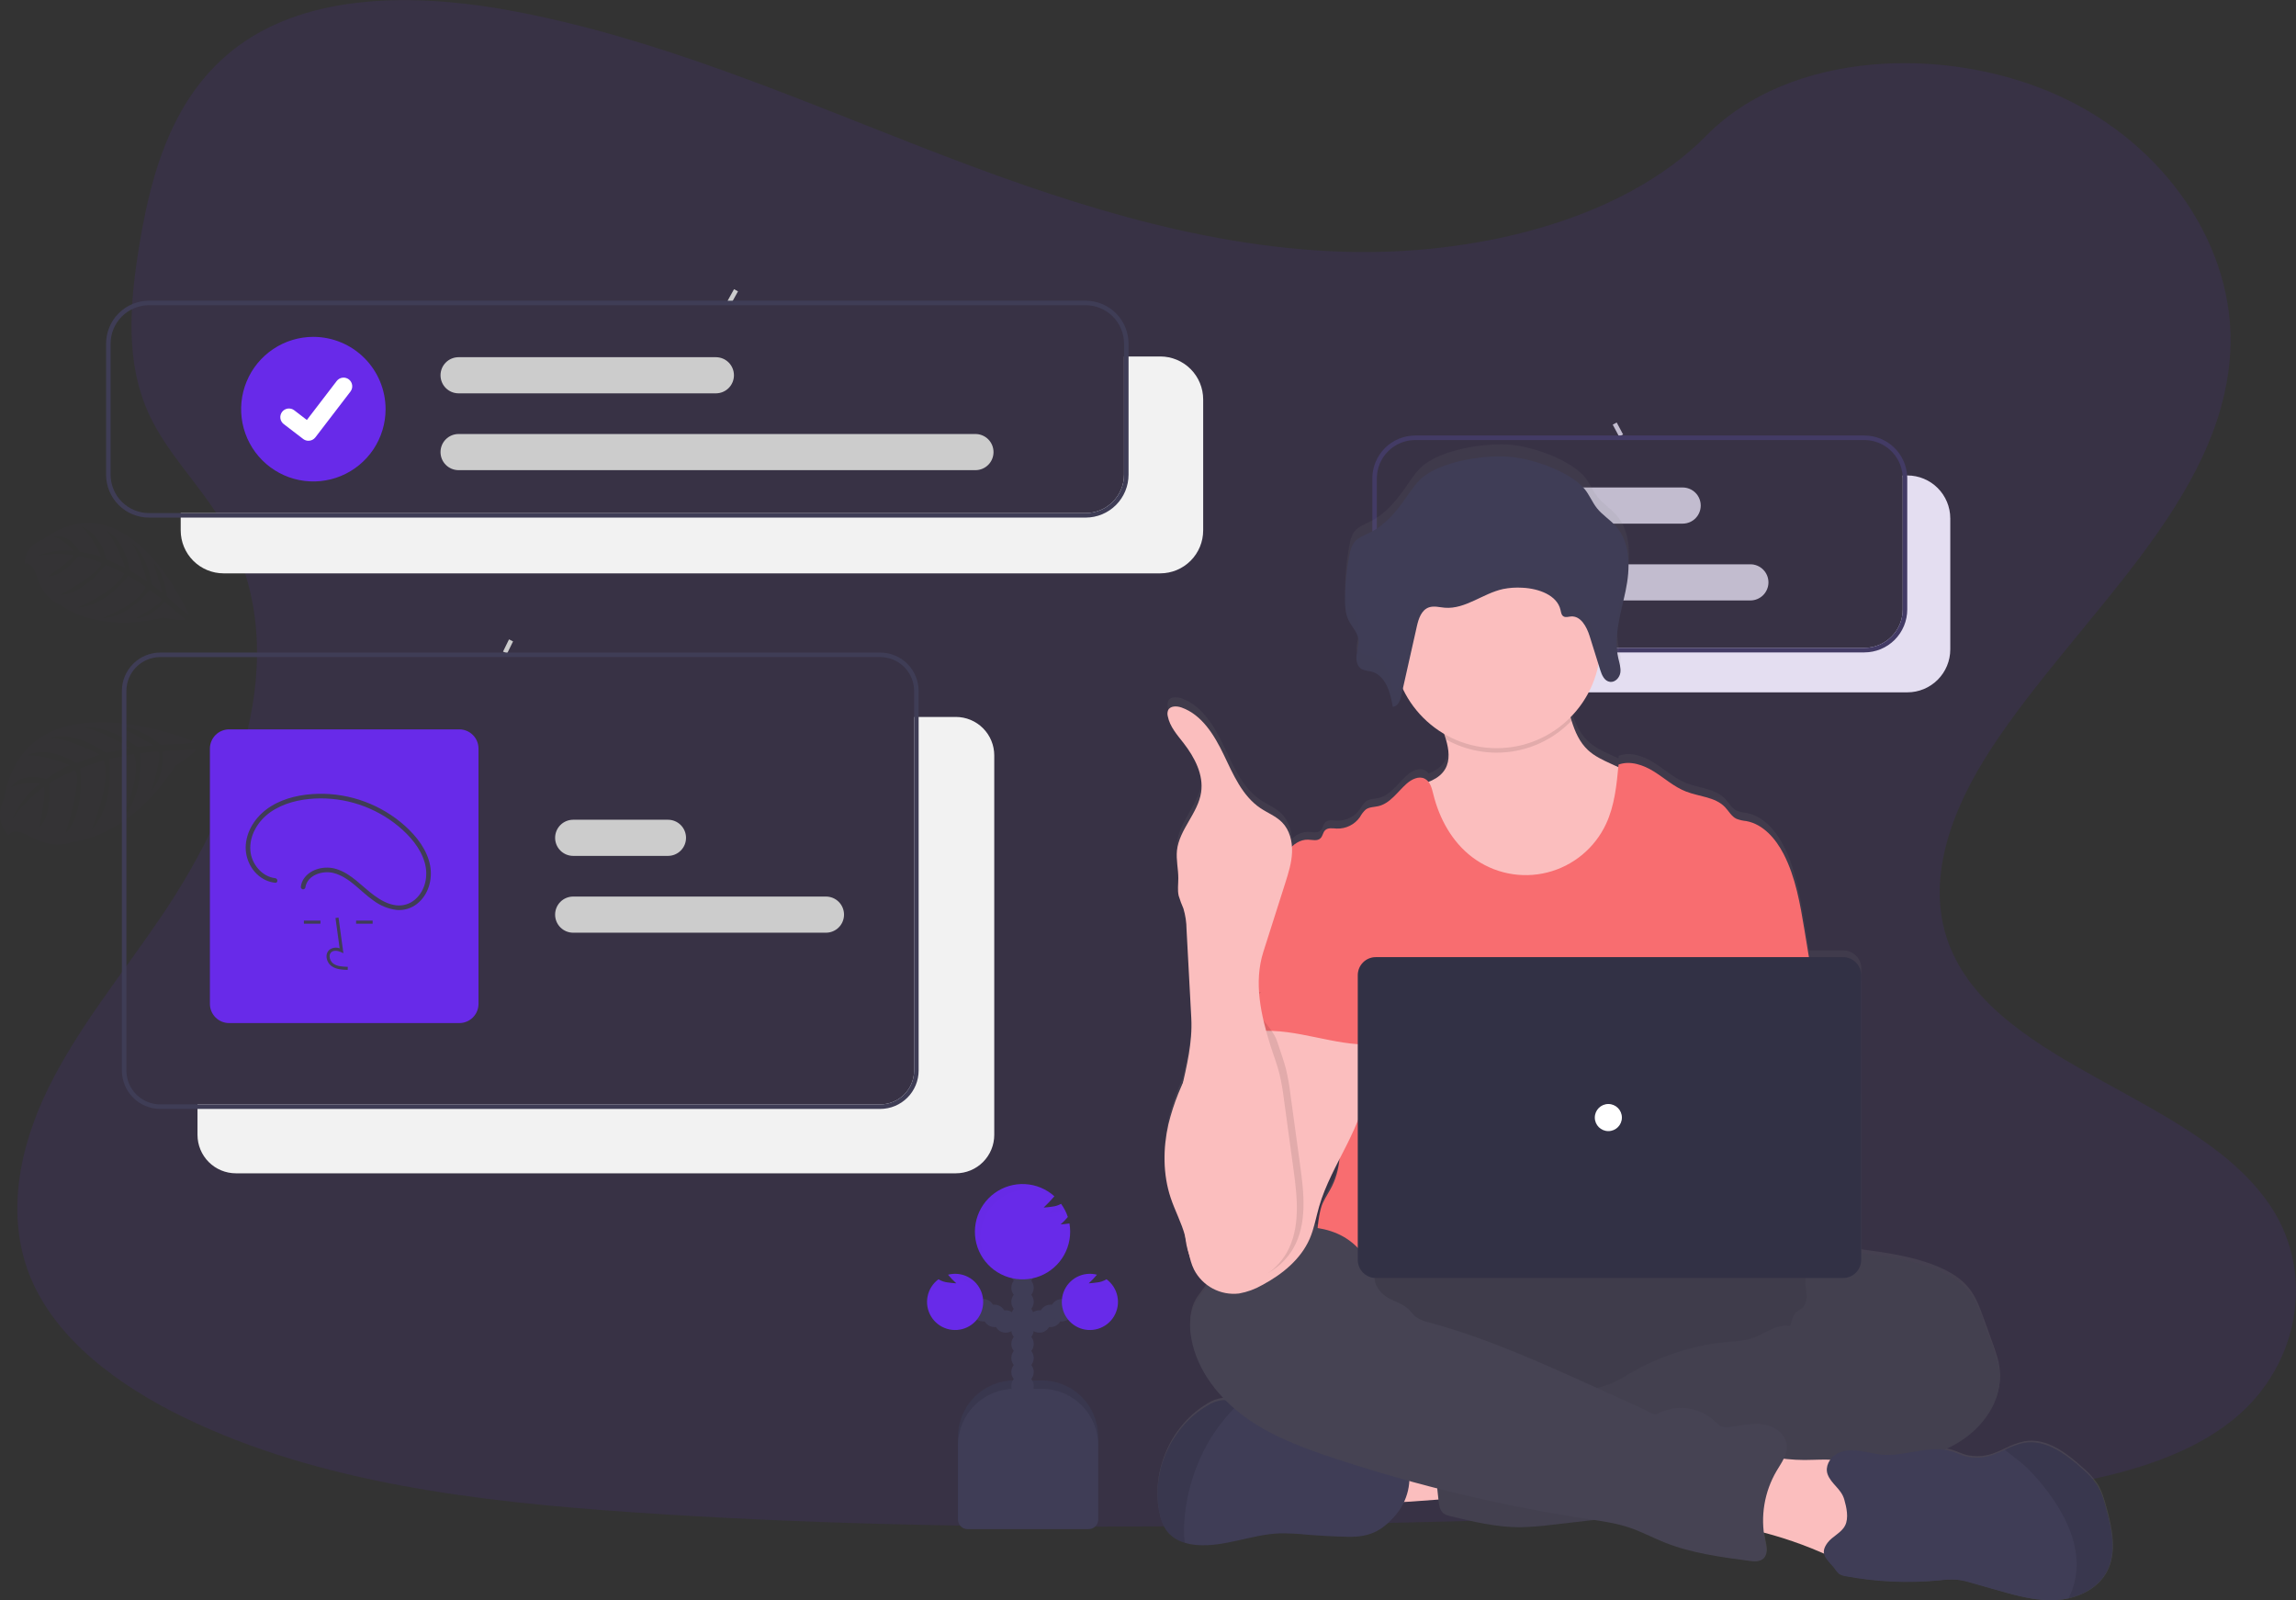 <svg width="485" height="338" viewBox="0 0 485 338" fill="none" xmlns="http://www.w3.org/2000/svg">
<rect x="0" y="0" width="485" height="338" fill="#333333" stroke="none"/>
<path d="M356.756 140.695C356.65 139.748 356.535 138.804 356.411 137.863L357.356 137.737C357.482 138.685 357.597 139.635 357.704 140.589L356.756 140.695Z" fill="#CCCCCC"/>
<path d="M342.011 92.21C341.572 91.366 341.124 90.527 340.669 89.693L341.505 89.235C341.964 90.074 342.415 90.919 342.857 91.769L342.011 92.21Z" fill="#CCCCCC"/>
<path d="M402.912 100.425H401.901C401.92 100.63 401.93 100.84 401.93 101.055V128.732C401.927 130.882 401.072 132.944 399.552 134.465C398.033 135.985 395.973 136.841 393.824 136.844H298.973V137.169C298.973 137.379 298.982 137.589 298.997 137.799C299.156 140.088 300.178 142.232 301.854 143.798C303.531 145.363 305.739 146.234 308.032 146.235H402.912C405.314 146.233 407.617 145.277 409.315 143.577C411.014 141.877 411.969 139.573 411.971 137.169V109.491C411.969 107.087 411.014 104.783 409.315 103.083C407.617 101.383 405.314 100.427 402.912 100.425Z" fill="#F2F2F2"/>
<path d="M402.86 100.425C402.7 98.135 401.679 95.992 400.002 94.426C398.325 92.86 396.118 91.989 393.824 91.988H298.944C296.542 91.99 294.239 92.946 292.541 94.646C290.843 96.346 289.887 98.651 289.885 101.055V128.732C289.887 131.136 290.843 133.441 292.541 135.141C294.239 136.841 296.542 137.797 298.944 137.799H393.824C396.226 137.797 398.529 136.841 400.228 135.141C401.926 133.441 402.881 131.136 402.883 128.732V101.055C402.883 100.845 402.874 100.635 402.86 100.425ZM401.93 128.732C401.927 130.883 401.072 132.944 399.552 134.465C398.033 135.986 395.973 136.841 393.824 136.844H298.944C296.795 136.841 294.736 135.986 293.216 134.465C291.697 132.944 290.842 130.883 290.839 128.732V101.055C290.842 98.904 291.697 96.843 293.216 95.322C294.736 93.801 296.795 92.946 298.944 92.943H393.824C395.864 92.945 397.827 93.717 399.324 95.104C400.821 96.49 401.741 98.39 401.901 100.425C401.92 100.63 401.93 100.84 401.93 101.055V128.732Z" fill="#3F3D56"/>
<path d="M369.747 126.825H323.022C322.011 126.825 321.041 126.422 320.325 125.706C319.61 124.99 319.208 124.019 319.208 123.007C319.208 121.995 319.61 121.024 320.325 120.308C321.041 119.592 322.011 119.189 323.022 119.189H369.747C370.759 119.189 371.729 119.592 372.444 120.308C373.16 121.024 373.562 121.995 373.562 123.007C373.562 124.019 373.16 124.99 372.444 125.706C371.729 126.422 370.759 126.825 369.747 126.825Z" fill="#CCCCCC"/>
<path d="M355.444 110.6H323.022C322.011 110.6 321.041 110.198 320.325 109.482C319.61 108.766 319.208 107.795 319.208 106.782C319.208 105.77 319.61 104.799 320.325 104.083C321.041 103.367 322.011 102.965 323.022 102.965H355.444C356.455 102.965 357.426 103.367 358.141 104.083C358.856 104.799 359.258 105.77 359.258 106.782C359.258 107.795 358.856 108.766 358.141 109.482C357.426 110.198 356.455 110.6 355.444 110.6Z" fill="#CCCCCC"/>
<path opacity="0.1" d="M283.325 53.159C252.467 52.086 223.078 42.117 195.01 31.208C166.941 20.3 139.15 8.213 109.031 2.458C89.659 -1.26 67.508 -1.785 51.898 8.609C36.879 18.63 32.026 35.88 29.413 51.9C27.453 63.958 26.295 76.642 31.678 87.927C35.411 95.763 42.043 102.348 46.63 109.854C62.583 135.966 51.307 168.167 34.014 193.664C25.909 205.622 16.497 217.046 10.237 229.768C3.976 242.49 1.082 257.087 6.556 270.077C11.986 282.961 24.922 292.619 38.929 299.419C67.389 313.229 100.912 317.185 133.629 319.423C206.014 324.381 278.791 322.234 351.367 320.086C378.229 319.289 405.205 318.483 431.629 314.327C446.304 312.017 461.456 308.352 472.108 299.534C485.629 288.305 488.981 269.289 479.922 255.212C464.722 231.596 422.708 225.726 412.071 200.383C406.221 186.434 412.228 170.892 420.725 157.955C438.957 130.197 469.514 105.851 471.126 74.122C472.232 52.334 457.542 30.512 434.828 20.2C411.017 9.391 378.005 10.751 360.449 28.641C342.351 47.018 310.568 54.104 283.325 53.159Z" fill="#682AE9"/>
<g opacity="0.1">
<path opacity="0.1" d="M41.17 156.691C41.17 156.691 5.535 141.688 0.849 168.74C0.849 168.74 -1.588 172.958 1.802 176.442C1.802 176.442 2.532 174.571 5.974 176.504C7.204 177.184 8.51 177.716 9.865 178.088C11.695 178.593 13.639 178.49 15.405 177.792C15.405 177.792 27.129 177.158 36.989 161.806C36.989 161.806 41.218 159.191 41.428 158.208L34.362 158.686C34.362 158.686 34.905 163.863 31.978 166.97C31.978 166.97 34.572 158.934 33.327 158.709C33.075 158.662 29.594 159.12 29.594 159.12C29.594 159.12 30.495 168.124 25.78 172.782C25.78 172.782 30.157 163.624 28.254 159.282L23.038 160.289C23.038 160.289 24.469 169.761 19.31 175.268C19.31 175.268 23.553 165.533 21.913 160.59L16.921 162.269C16.921 162.269 18.123 171.532 13.808 176.108C13.808 176.108 17.574 164.364 15.801 162.746C15.801 162.746 11.309 164.569 10.351 165.61C10.351 165.61 11.061 172.29 8.32 174.7C8.32 174.7 10.003 166.588 9.169 166.254C9.169 166.254 3.953 170.186 2.36 173.579C2.36 173.579 4.344 168.396 8.515 165.466C8.515 165.466 5.011 164.875 2.317 166.34C2.317 166.34 4.119 162.899 9.779 164.531C9.779 164.531 13.97 161.625 14.809 161.668C14.809 161.668 9.455 159.282 5.588 159.578C5.588 159.578 9.736 157.192 16.115 161.176L21.098 159.377C21.098 159.377 14.184 155.832 10.723 155.846C10.723 155.846 15.329 154.062 22.39 159.024L27.491 157.984C27.491 157.984 21.77 154.477 17.913 153.661C17.913 153.661 22.538 152.926 28.965 157.741L32.45 157.45C32.45 157.45 28.23 154.959 26.953 154.353C25.675 153.747 25.732 153.355 25.732 153.355C28.772 153.884 31.605 155.249 33.914 157.297C33.914 157.297 41.142 157.135 41.17 156.691Z" fill="#682AE9"/>
</g>
<g opacity="0.1">
<path opacity="0.1" d="M39.864 129.796C39.864 129.796 27.224 100.559 9.049 113.968C9.049 113.968 5.206 115.085 5.235 119.074C5.235 119.074 6.732 118.377 7.681 121.493C8.029 122.599 8.509 123.658 9.111 124.647C9.907 125.993 11.121 127.04 12.568 127.63C12.568 127.63 19.896 133.938 34.5 130.441C34.5 130.441 38.505 131.295 39.187 130.837L34.724 127.081C34.724 127.081 32.097 130.469 28.578 130.631C28.578 130.631 34.696 127.339 34.085 126.494C33.961 126.322 31.63 124.614 31.63 124.614C31.63 124.614 27.043 130.474 21.617 130.565C21.617 130.565 29.432 127.616 30.772 123.956L27.101 121.57C27.101 121.57 22.552 128.007 16.358 128.341C16.358 128.341 24.421 124.977 26.261 121.102L22.337 119.255C22.337 119.255 17.779 125.459 12.625 125.692C12.625 125.692 21.551 120.863 21.412 118.892C21.412 118.892 17.708 117.413 16.53 117.499C16.53 117.499 13.159 121.865 10.151 121.741C10.151 121.741 15.772 117.881 15.467 117.208C15.467 117.208 10.127 116.569 7.252 117.685C7.252 117.685 11.381 115.738 15.524 116.378C15.524 116.378 13.779 114.025 11.352 113.371C11.352 113.371 14.385 112.355 16.816 116.545C16.816 116.545 20.955 117.213 21.441 117.709C21.441 117.709 19.625 113.228 17.15 111.21C17.15 111.21 20.964 112.164 22.49 118.162L26.476 119.933C26.476 119.933 24.387 113.882 22.318 111.921C22.318 111.921 26.071 113.486 27.444 120.462L31.067 122.748C31.067 122.748 29.666 117.404 27.84 114.717C27.84 114.717 31.005 116.922 32.078 123.445L34.319 125.258C34.319 125.258 33.227 121.374 32.812 120.286C32.398 119.198 32.655 118.997 32.655 118.997C34.161 121.044 35.068 123.469 35.273 126.003C35.273 126.003 39.583 130.04 39.864 129.796Z" fill="#682AE9"/>
</g>
<path d="M444.969 318.359C444.492 316.631 444.016 314.88 443.062 313.377C442.177 312.101 441.125 310.95 439.934 309.955C436.478 306.811 432.229 303.618 427.648 304.415C426.227 304.726 424.854 305.227 423.566 305.904C422.899 306.214 422.226 306.524 421.54 306.787C419.606 307.596 417.468 307.782 415.423 307.321C414.374 307.04 413.396 306.534 412.362 306.219C411.869 306.072 411.365 305.963 410.855 305.895C411.854 305.442 412.825 304.93 413.764 304.363C418.908 301.18 423.013 295.454 422.436 289.393C422.246 287.341 421.54 285.38 420.844 283.447C420.234 281.758 419.622 280.067 419.008 278.375C418.217 276.175 417.401 273.937 415.952 272.109C414.34 270.077 412.052 268.697 409.687 267.667C404.604 265.457 399.05 264.679 393.567 263.925L393.186 263.873V204.587C393.189 204.083 393.092 203.584 392.902 203.118C392.712 202.652 392.431 202.229 392.077 201.872C391.722 201.515 391.301 201.231 390.836 201.038C390.372 200.845 389.874 200.745 389.371 200.745H382.157C381.84 198.798 381.522 196.853 381.204 194.909C380.293 189.369 379.354 183.719 376.803 178.728C375.134 175.459 372.474 172.348 368.893 171.703C368.188 171.637 367.496 171.477 366.834 171.226C365.785 170.711 365.213 169.565 364.402 168.716C362.323 166.535 358.943 166.502 356.154 165.376C353.693 164.397 351.681 162.551 349.44 161.133C347.2 159.716 344.41 158.705 341.926 159.63C341.926 159.812 341.893 159.988 341.874 160.17L340.281 159.454C338.565 158.662 336.81 157.841 335.433 156.533C333.659 154.858 332.715 152.649 331.981 150.292C331.904 150.044 331.833 149.814 331.761 149.552C334.808 146.436 336.871 142.491 337.692 138.209C337.821 138.624 337.955 139.044 338.083 139.464C338.201 139.891 338.36 140.305 338.56 140.7C338.626 140.831 338.701 140.957 338.784 141.077C338.942 141.311 339.138 141.516 339.366 141.683C339.592 141.848 339.856 141.951 340.134 141.984C340.267 142.003 340.401 142.003 340.534 141.984C340.894 141.908 341.23 141.742 341.509 141.503C341.789 141.264 342.005 140.958 342.136 140.614C342.212 140.427 342.268 140.231 342.303 140.032C342.321 139.912 342.333 139.791 342.336 139.669C342.336 139.631 342.336 139.593 342.336 139.555C342.336 139.517 342.336 139.388 342.336 139.307C342.336 139.226 342.336 139.216 342.336 139.173C342.336 139.13 342.336 139.011 342.336 138.935V138.81C342.336 138.715 342.308 138.62 342.289 138.529C342.27 138.438 342.289 138.476 342.289 138.453C342.265 138.328 342.236 138.209 342.212 138.085C342.21 138.058 342.21 138.031 342.212 138.004L342.141 137.703L342.098 137.522V137.474C342.05 137.288 342.007 137.097 341.965 136.906C341.618 135.249 341.529 133.547 341.702 131.863C341.99 129.391 342.445 126.942 343.066 124.533L343.166 124.099L343.28 123.593C343.357 123.249 343.428 122.906 343.5 122.562C343.562 122.271 343.619 121.975 343.671 121.679C343.724 121.383 343.762 121.159 343.8 120.897C343.8 120.863 343.8 120.835 343.8 120.801C344.091 119.023 344.17 117.216 344.034 115.418C343.81 112.923 343.037 110.561 341.34 108.676C340.143 107.344 338.57 106.361 337.459 104.963C336.415 103.651 335.828 102.038 334.751 100.754C331.771 97.195 324.128 94.451 319.436 93.974C314.063 93.43 305.381 94.804 301.052 97.982C299.45 99.156 298.353 100.845 297.237 102.453C295.187 105.44 292.856 108.418 289.571 110.088C288.326 110.718 286.905 111.195 286.081 112.293C285.582 113.037 285.256 113.883 285.127 114.769C284.493 117.879 284.164 121.044 284.145 124.218C284.074 125.606 284.251 126.996 284.669 128.322C284.736 128.503 284.817 128.689 284.903 128.866C284.979 129.023 285.065 129.181 285.156 129.343L285.213 129.443C285.788 130.27 286.3 131.139 286.743 132.044C286.848 132.299 286.925 132.564 286.972 132.836C287.054 133.537 287.009 134.246 286.839 134.931C286.839 135.036 286.8 135.136 286.777 135.236L286.734 135.456C286.734 135.523 286.734 135.594 286.696 135.661C286.657 135.868 286.624 136.073 286.595 136.277C286.595 136.42 286.567 136.568 286.562 136.716C286.528 137.307 286.641 137.897 286.891 138.433C286.954 138.561 287.029 138.683 287.115 138.796C287.286 139.025 287.506 139.212 287.759 139.345C288.327 139.559 288.92 139.7 289.523 139.765C291.306 140.166 292.422 141.53 293.146 143.205C293.307 143.581 293.449 143.965 293.571 144.355C293.868 145.335 294.091 146.335 294.238 147.347C295.049 147.304 295.521 146.589 295.807 145.806C295.896 145.548 295.971 145.285 296.031 145.019C296.141 144.518 296.25 144.017 296.365 143.516C298.247 147.512 301.278 150.855 305.071 153.117C305.204 153.508 305.333 153.904 305.452 154.305C306.077 156.467 306.377 158.733 305.295 160.623C304.523 161.964 303.221 162.794 301.772 163.367C301.563 163.086 301.294 162.856 300.985 162.694C299.726 162.064 298.219 162.832 297.171 163.772C295.263 165.5 293.709 167.976 291.196 168.544C290.291 168.754 289.289 168.711 288.531 169.265C288.032 169.735 287.615 170.285 287.296 170.892C286.751 171.675 286.019 172.308 285.166 172.733C284.313 173.158 283.366 173.362 282.414 173.326C281.542 173.283 280.507 173.082 279.911 173.722C279.468 174.199 279.434 174.958 278.957 175.411C278.314 176.041 277.27 175.731 276.373 175.693C275.726 175.694 275.085 175.828 274.491 176.086C273.896 176.343 273.361 176.719 272.917 177.191C272.86 175.266 272.124 173.423 270.838 171.99C269.55 170.663 267.762 169.981 266.237 168.94C262.422 166.344 260.515 161.782 258.527 157.602C256.539 153.422 253.917 149.013 249.578 147.491C248.581 147.137 247.194 147.109 246.746 148.078C246.593 148.482 246.568 148.923 246.674 149.342C247.094 151.566 248.677 153.35 250.045 155.14C252.348 158.156 254.279 161.845 253.721 165.614C253.068 170.076 249.096 173.54 248.62 178.021C248.41 179.997 248.91 181.982 248.906 183.967C248.906 185.208 248.71 186.463 248.977 187.67C249.261 188.587 249.597 189.488 249.983 190.366C250.413 191.808 250.634 193.304 250.641 194.809C250.978 201.133 251.313 207.459 251.647 213.787C251.9 218.506 250.87 223.164 249.831 227.807C248.542 230.559 247.542 233.438 246.846 236.396C245.673 241.564 245.64 247.071 247.323 252.101C248.224 254.835 249.606 257.398 250.346 260.18C250.346 260.242 250.374 260.299 250.388 260.356C250.46 260.948 250.541 261.54 250.651 262.126C250.786 262.805 250.963 263.474 251.18 264.131C251.396 265.262 251.748 266.363 252.229 267.409C252.897 268.738 253.879 269.885 255.09 270.749C254.403 272.095 253.292 273.178 252.553 274.495C251.266 276.776 251.213 279.577 251.681 282.164C252.582 287.155 255.275 291.617 258.832 295.244C258.673 295.234 258.514 295.234 258.355 295.244C257.192 295.372 256.075 295.773 255.094 296.413C247.566 300.817 243.26 310.251 244.834 318.888C245.144 320.578 245.683 322.286 246.808 323.57C247.745 324.592 248.949 325.331 250.284 325.703C251.117 325.954 251.976 326.114 252.844 326.18C258.713 326.657 264.396 323.932 270.28 323.703C272.231 323.673 274.181 323.763 276.121 323.975C278.953 324.211 281.791 324.36 284.636 324.424C289.256 324.534 291.859 323.303 294.81 319.843C295.536 318.984 296.14 318.031 296.608 317.008C299.116 316.865 301.886 316.646 303.893 316.479L303.922 316.76C304.032 317.715 304.198 318.812 304.961 319.418C305.392 319.71 305.879 319.909 306.392 320C311.212 321.189 316.089 322.386 321.048 322.386C323.377 322.338 325.701 322.158 328.009 321.847L336.734 320.84C339.273 321.167 341.779 321.713 344.224 322.472C346.742 323.331 349.097 324.605 351.557 325.607C357.279 327.931 363.439 328.762 369.537 329.573C370.576 329.711 371.768 329.807 372.541 329.096C373.532 328.141 373.199 326.543 372.922 325.207C372.808 324.663 372.722 324.109 372.65 323.555C376.766 324.638 380.793 326.037 384.694 327.74L385.381 328.041C385.576 329.081 386.539 329.916 387.459 331.038C387.761 331.51 388.115 331.947 388.513 332.341C388.967 332.64 389.485 332.828 390.024 332.889C396.468 334.09 403.047 334.387 409.573 333.772C410.907 333.59 412.257 333.544 413.601 333.634C414.588 333.768 415.562 333.988 416.51 334.292L422.031 335.872C426.098 337.041 430.27 338.22 434.489 337.957C435.346 337.901 436.198 337.778 437.035 337.59C440.373 336.817 443.486 334.946 445.088 331.94C447.239 327.85 446.194 322.825 444.969 318.359ZM283.024 243.721C282.854 245.79 282.315 247.812 281.432 249.691C280.841 250.889 280.078 251.991 279.525 253.193C279 254.281 278.609 256.338 278.376 258.595C278.09 258.548 277.799 258.505 277.513 258.471C277.937 256.982 278.257 255.455 278.681 253.962C279.687 250.411 281.341 247.057 283.024 243.721Z" fill="url(#paint0_linear)"/>
<path d="M290.372 317.113C289.366 314.823 288.412 312.189 289.418 309.898C290.075 308.549 291.203 307.488 292.589 306.916C293.96 306.356 295.406 305.999 296.88 305.856C301.507 305.249 306.189 305.185 310.83 305.666C311.169 308.347 310.454 311.067 309.839 313.659C309.281 316.044 308.961 316.398 306.501 316.522C304.909 316.608 290.748 317.958 290.372 317.113Z" fill="#FBBEBE"/>
<path d="M332.829 301.662C370.484 301.662 401.01 293.116 401.01 282.574C401.01 272.032 370.484 263.486 332.829 263.486C295.174 263.486 264.649 272.032 264.649 282.574C264.649 293.116 295.174 301.662 332.829 301.662Z" fill="#464353"/>
<path opacity="0.1" d="M332.829 301.662C370.484 301.662 401.01 293.116 401.01 282.574C401.01 272.032 370.484 263.486 332.829 263.486C295.174 263.486 264.649 272.032 264.649 282.574C264.649 293.116 295.174 301.662 332.829 301.662Z" fill="black"/>
<path d="M345.054 181.81C342.717 186.33 338.836 189.859 334.117 191.755C331.338 192.768 328.414 193.326 325.458 193.406C322.221 193.554 318.917 193.344 315.875 192.237C311.794 190.758 308.404 187.732 305.862 184.206C303.321 180.679 301.571 176.652 300.05 172.591C299.249 170.477 298.486 168.225 298.863 165.991C301.319 165.433 304.008 164.612 305.276 162.431C306.358 160.561 306.058 158.318 305.433 156.18C305.257 155.574 305.052 154.973 304.847 154.395C304.37 153.012 302.725 150.382 303.869 149.199C304.599 148.45 307.655 148.068 308.709 147.581C311.956 146.083 314.95 143.916 318.516 143.205C321.601 142.59 324.786 143.167 327.866 143.807C328.275 143.866 328.667 144.007 329.02 144.222C329.422 144.561 329.72 145.008 329.878 145.51C330.755 147.648 331.27 150.01 331.976 152.239C332.71 154.572 333.654 156.762 335.423 158.418C336.801 159.711 338.556 160.523 340.272 161.31L344.496 163.247C345.248 163.529 345.929 163.97 346.494 164.541C347.046 165.301 347.377 166.199 347.448 167.137C348.204 172.158 347.367 177.29 345.054 181.81Z" fill="#FBBEBE"/>
<path opacity="0.1" d="M331.957 152.239C328.594 155.739 324.166 158.025 319.367 158.739C314.567 159.452 309.667 158.552 305.433 156.18C305.257 155.574 305.052 154.973 304.847 154.395C304.37 153.012 302.725 150.382 303.869 149.199C304.599 148.45 307.655 148.068 308.709 147.581C311.956 146.083 314.95 143.916 318.516 143.205C321.601 142.59 324.786 143.167 327.866 143.807C328.275 143.866 328.667 144.007 329.02 144.222C329.422 144.561 329.72 145.008 329.878 145.51C330.736 147.648 331.251 150.01 331.957 152.239Z" fill="black"/>
<path d="M316.142 158.027C328.255 158.027 338.074 148.199 338.074 136.076C338.074 123.953 328.255 114.125 316.142 114.125C304.029 114.125 294.21 123.953 294.21 136.076C294.21 148.199 304.029 158.027 316.142 158.027Z" fill="#FBBEBE"/>
<path d="M382.963 207.316L381.161 196.388C380.25 190.905 379.311 185.317 376.765 180.379C375.092 177.143 372.436 174.061 368.855 173.421C368.15 173.358 367.457 173.198 366.795 172.944C365.747 172.438 365.174 171.302 364.369 170.462C362.29 168.306 358.905 168.272 356.12 167.175C353.66 166.22 351.648 164.383 349.407 162.98C347.166 161.577 344.377 160.594 341.898 161.491C341.497 165.762 341.073 170.128 339.261 174.018C338.082 176.549 336.352 178.785 334.198 180.562C332.045 182.339 329.521 183.611 326.813 184.286C324.105 184.962 321.28 185.022 318.545 184.464C315.81 183.906 313.235 182.743 311.007 181.061C306.759 177.859 304.036 172.92 302.768 167.752C302.458 166.492 302.105 165.046 300.947 164.469C299.693 163.839 298.186 164.603 297.132 165.528C295.201 167.241 293.666 169.694 291.158 170.272C290.252 170.482 289.251 170.439 288.498 170.987C287.997 171.45 287.578 171.994 287.258 172.596C286.709 173.372 285.976 173.999 285.125 174.42C284.273 174.842 283.33 175.045 282.381 175.01C281.508 174.967 280.474 174.767 279.878 175.401C279.434 175.879 279.401 176.623 278.924 177.067C278.28 177.692 277.236 177.387 276.34 177.353C274.642 177.282 273.064 178.37 272.092 179.739C271.119 181.109 270.661 182.803 270.185 184.444C275.396 196.059 280.164 207.688 285.375 219.303C285.619 219.741 285.749 220.233 285.752 220.735C285.647 221.255 285.425 221.745 285.103 222.166C282.548 226.275 282.629 231.443 282.91 236.272C283.191 241.101 283.534 246.202 281.379 250.531C280.793 251.719 280.03 252.807 279.472 253.995C278.166 256.686 277.694 265.295 278.457 268.187H386.21C384.155 262.532 384.937 251.184 385.366 245.181C385.667 240.982 384.889 236.787 384.556 232.588C383.855 224.013 384.379 215.877 382.963 207.316Z" fill="#F86D70"/>
<path d="M388.48 264.846C390.067 264.24 391.817 264.46 393.519 264.689C398.998 265.438 404.557 266.206 409.635 268.397C412.019 269.418 414.288 270.783 415.9 272.792C417.33 274.6 418.164 276.814 418.956 278.995L420.787 284.001C421.483 285.91 422.188 287.857 422.384 289.885C422.956 295.893 418.851 301.557 413.687 304.678C408.524 307.798 402.445 308.91 396.523 310.075C390.601 311.239 384.656 312.527 378.758 313.892C376.007 314.607 373.216 315.156 370.4 315.539C364.087 316.254 357.489 315.2 351.491 317.29C349.107 318.125 346.766 319.366 344.291 319.943C342.65 320.303 340.99 320.571 339.318 320.745L327.966 322.043C325.658 322.352 323.334 322.53 321.005 322.577C316.046 322.577 311.169 321.403 306.353 320.229C305.841 320.139 305.354 319.943 304.923 319.652C304.16 319.051 303.993 317.987 303.884 317.023C303.397 312.757 302.971 308.486 302.606 304.21C302.491 302.821 302.406 301.318 303.164 300.149C304.117 298.718 305.977 298.269 307.674 297.992C314.871 296.814 322.163 296.307 329.454 296.479C332.224 293.707 336.791 293.693 340.42 292.185C341.755 291.571 343.046 290.868 344.286 290.08C350.774 286.292 358.024 283.998 365.508 283.366C366.974 283.321 368.431 283.113 369.852 282.746C372.66 281.873 375.22 279.496 378.105 280.078C378.462 279.091 378.71 277.769 379.535 277.091C379.945 276.743 380.451 276.509 380.827 276.137C381.623 275.33 381.695 274.061 381.576 272.935C381.457 271.809 381.19 270.654 381.48 269.556C381.601 269.141 381.78 268.744 382.01 268.378C383.445 265.868 385.605 264.608 388.48 264.846Z" fill="#464353"/>
<path opacity="0.05" d="M388.48 264.846C390.067 264.24 391.817 264.46 393.519 264.689C398.998 265.438 404.557 266.206 409.635 268.397C412.019 269.418 414.288 270.783 415.9 272.792C417.33 274.6 418.164 276.814 418.956 278.995L420.787 284.001C421.483 285.91 422.188 287.857 422.384 289.885C422.956 295.893 418.851 301.557 413.687 304.678C408.524 307.798 402.445 308.91 396.523 310.075C390.601 311.239 384.656 312.527 378.758 313.892C376.007 314.607 373.216 315.156 370.4 315.539C364.087 316.254 357.489 315.2 351.491 317.29C349.107 318.125 346.766 319.366 344.291 319.943C342.65 320.303 340.99 320.571 339.318 320.745L327.966 322.043C325.658 322.352 323.334 322.53 321.005 322.577C316.046 322.577 311.169 321.403 306.353 320.229C305.841 320.139 305.354 319.943 304.923 319.652C304.16 319.051 303.993 317.987 303.884 317.023C303.397 312.757 302.971 308.486 302.606 304.21C302.491 302.821 302.406 301.318 303.164 300.149C304.117 298.718 305.977 298.269 307.674 297.992C314.871 296.814 322.163 296.307 329.454 296.479C332.224 293.707 336.791 293.693 340.42 292.185C341.755 291.571 343.046 290.868 344.286 290.08C350.774 286.292 358.024 283.998 365.508 283.366C366.974 283.321 368.431 283.113 369.852 282.746C372.66 281.873 375.22 279.496 378.105 280.078C378.462 279.091 378.71 277.769 379.535 277.091C379.945 276.743 380.451 276.509 380.827 276.137C381.623 275.33 381.695 274.061 381.576 272.935C381.457 271.809 381.19 270.654 381.48 269.556C381.601 269.141 381.78 268.744 382.01 268.378C383.445 265.868 385.605 264.608 388.48 264.846Z" fill="black"/>
<path d="M294.758 320.062C291.807 323.484 289.208 324.705 284.588 324.596C281.747 324.529 278.908 324.381 276.073 324.152C274.135 323.942 272.186 323.851 270.237 323.88C264.353 324.109 258.675 326.805 252.806 326.333C251.938 326.264 251.08 326.104 250.245 325.855C248.921 325.486 247.725 324.758 246.789 323.751C245.663 322.477 245.125 320.788 244.815 319.117C243.246 310.557 247.547 301.232 255.075 296.875C256.057 296.241 257.174 295.844 258.336 295.716C259.476 295.711 260.603 295.959 261.636 296.441L261.707 296.47C264.766 297.729 267.544 299.585 269.879 301.929C270.234 302.335 270.657 302.676 271.129 302.936C271.6 303.114 272.098 303.208 272.602 303.213L278.867 303.609C279.928 303.64 280.983 303.786 282.014 304.043C283.149 304.44 284.255 304.918 285.322 305.474C288.693 306.982 292.431 307.383 296.074 307.965C296.425 307.985 296.76 308.119 297.028 308.347C297.173 308.528 297.274 308.741 297.323 308.968C297.832 310.886 297.864 312.9 297.417 314.834C296.97 316.767 296.057 318.562 294.758 320.062Z" fill="#3F3D56"/>
<path opacity="0.1" d="M261.688 296.47C259.258 298.793 257.149 301.431 255.418 304.315C252.642 309.074 250.897 314.364 250.298 319.843C250.071 321.841 250.053 323.858 250.245 325.86C248.921 325.49 247.724 324.76 246.789 323.751C245.663 322.477 245.125 320.788 244.815 319.117C243.246 310.557 247.547 301.232 255.075 296.875C256.057 296.241 257.174 295.844 258.336 295.716C259.476 295.711 260.603 295.959 261.636 296.441L261.688 296.47Z" fill="black"/>
<path d="M383.025 308.338C386.53 308.242 390.463 308.066 393.038 310.428C395.493 312.661 395.817 316.345 395.98 319.662L396.165 323.513C396.223 324.686 396.27 325.898 395.798 326.986C394.959 328.895 392.656 329.816 390.554 329.706C388.451 329.597 386.52 328.676 384.599 327.845C379.382 325.596 373.951 323.884 368.388 322.735C368.569 320.072 368.871 317.422 369.294 314.785C369.585 312.957 369.632 309.898 370.853 308.381C372.145 306.777 373.828 307.646 375.583 307.942C378.045 308.318 380.537 308.45 383.025 308.338Z" fill="#FBBEBE"/>
<path d="M290.424 269.647C290.424 270.124 289.675 269.647 289.609 269.136C289.084 265.276 286.023 262.093 282.457 260.547C278.891 259.001 274.828 258.92 270.966 259.287C265.126 259.841 258.594 262.079 256.434 267.543C255.929 268.821 255.7 270.205 255.08 271.432C254.393 272.777 253.273 273.851 252.529 275.159C251.247 277.42 251.194 280.193 251.657 282.751C252.901 289.575 257.564 295.411 263.214 299.452C268.864 303.494 275.467 305.909 282.052 308.085C299.462 313.832 317.325 318.102 335.452 320.85C338.389 321.294 341.354 321.704 344.167 322.649C346.685 323.493 349.04 324.758 351.5 325.751C357.222 328.051 363.377 328.871 369.475 329.678C370.514 329.811 371.706 329.907 372.474 329.201C373.466 328.28 373.137 326.676 372.855 325.354C371.82 320.333 372.685 315.105 375.282 310.686C376.303 308.968 377.628 307.207 377.437 305.217C377.208 302.898 374.901 301.256 372.603 300.884C370.305 300.512 367.968 301.061 365.661 301.361C364.865 301.466 363.997 301.533 363.277 301.127C362.934 300.896 362.623 300.62 362.352 300.307C360.762 298.772 358.728 297.78 356.54 297.474C354.352 297.168 352.124 297.563 350.175 298.603C349.321 299.08 348.029 298.016 347.142 297.615L337.125 293.068C325.606 287.852 314.03 282.612 301.843 279.31C300.871 279.119 299.947 278.734 299.125 278.179C298.52 277.702 298.086 277.053 297.528 276.523C296.312 275.373 294.62 274.915 293.161 274.099C291.702 273.283 290.081 271.284 290.424 269.647Z" fill="#464353"/>
<path d="M444.993 332.011C443.391 334.984 440.282 336.836 436.945 337.599C436.107 337.788 435.256 337.91 434.399 337.962C430.179 338.224 426.012 337.055 421.945 335.901L416.424 334.335C415.475 334.036 414.502 333.819 413.516 333.686C412.173 333.597 410.825 333.643 409.492 333.825C402.966 334.432 396.388 334.137 389.943 332.947C389.404 332.888 388.886 332.704 388.432 332.407C388.034 332.017 387.68 331.583 387.378 331.114C385.876 329.306 384.26 328.251 386.039 325.865C387.064 324.481 388.966 323.789 389.762 322.2C390.558 320.611 390.048 318.354 389.576 316.713C388.933 314.446 386.816 313.468 386.058 311.387C385.49 309.817 386.444 307.994 387.879 307.14C389.314 306.286 391.088 306.219 392.742 306.439C394.397 306.658 396.018 307.126 397.682 307.255C402.573 307.646 407.575 305.122 412.271 306.544C413.306 306.859 414.283 307.36 415.332 307.636C417.377 308.094 419.513 307.909 421.449 307.107C422.136 306.849 422.808 306.539 423.476 306.233C424.763 305.563 426.134 305.067 427.552 304.759C432.134 303.972 436.382 307.145 439.839 310.242C441.026 311.227 442.076 312.367 442.962 313.63C443.915 315.119 444.421 316.851 444.869 318.559C446.132 322.983 447.177 327.955 444.993 332.011Z" fill="#3F3D56"/>
<path opacity="0.1" d="M444.993 332.011C443.391 334.984 440.282 336.836 436.945 337.599C438.243 335.075 438.828 332.244 438.637 329.411C438.351 324.873 436.358 320.597 433.817 316.827C432.254 314.507 430.475 312.338 428.506 310.352C426.99 308.825 425.125 307.613 423.495 306.214C424.782 305.544 426.153 305.048 427.571 304.74C432.153 303.952 436.401 307.126 439.858 310.223C441.045 311.208 442.095 312.348 442.981 313.611C443.934 315.1 444.44 316.832 444.888 318.54C446.132 322.983 447.177 327.955 444.993 332.011Z" fill="black"/>
<path d="M300.99 100.449C299.388 101.609 298.291 103.274 297.175 104.873C295.12 107.826 292.794 110.775 289.509 112.422C288.264 113.047 286.843 113.519 286.019 114.607C285.529 115.343 285.211 116.18 285.089 117.055C284.46 120.134 284.131 123.266 284.107 126.408C284.107 127.973 284.173 129.586 284.865 131.008C285.518 132.344 286.696 133.475 286.939 134.931C287.125 136.067 286.705 137.198 286.557 138.338C286.409 139.479 286.667 140.829 287.721 141.373C288.288 141.587 288.881 141.726 289.485 141.788C292.655 142.494 293.719 146.216 294.2 149.294C295.278 149.232 295.764 147.996 295.988 146.99L299.292 132.287C299.65 130.693 300.246 128.847 301.833 128.288C302.897 127.921 304.06 128.264 305.171 128.36C309.534 128.718 313.224 125.344 317.491 124.414C318.857 124.139 320.254 124.048 321.644 124.142C325.01 124.309 328.924 125.692 329.64 128.837C329.759 129.348 329.83 129.959 330.307 130.211C330.784 130.464 331.261 130.25 331.785 130.211C333.921 129.997 335.18 132.402 335.795 134.368L338.036 141.526C338.369 142.609 338.932 143.883 340.105 144.021C341.187 144.155 342.107 143.129 342.27 142.113C342.432 141.096 342.079 140.042 341.845 139.02C340.792 134.32 342.403 129.51 343.385 124.8C344.367 120.09 344.544 114.679 341.249 111.052C340.053 109.74 338.479 108.762 337.363 107.378C336.324 106.08 335.738 104.486 334.66 103.212C331.68 99.695 324.037 96.98 319.351 96.531C314.015 95.944 305.319 97.304 300.99 100.449Z" fill="#3F3D56"/>
<g opacity="0.1">
<path opacity="0.1" d="M340.124 140.676C338.951 140.533 338.389 139.245 338.055 138.18C337.308 135.791 336.561 133.405 335.814 131.022C335.199 129.052 333.94 126.647 331.804 126.866C331.327 126.919 330.765 127.114 330.326 126.866C329.888 126.618 329.778 126.002 329.659 125.492C328.943 122.342 325.029 120.963 321.663 120.796C320.273 120.705 318.877 120.796 317.51 121.068C313.219 122.023 309.553 125.363 305.19 125.015C304.065 124.924 302.902 124.58 301.853 124.948C300.246 125.501 299.669 127.334 299.311 128.947L296.007 143.644C295.783 144.656 295.297 145.892 294.219 145.949C293.742 142.876 292.674 139.154 289.504 138.448C288.901 138.381 288.309 138.242 287.74 138.032C287.325 137.806 287 137.444 286.82 137.006C286.734 137.45 286.634 137.894 286.576 138.338C286.433 139.474 286.686 140.829 287.74 141.373C288.308 141.587 288.9 141.726 289.504 141.788C292.674 142.494 293.738 146.216 294.219 149.294C295.297 149.232 295.783 147.996 296.007 146.989L299.311 132.287C299.669 130.693 300.265 128.846 301.853 128.288C302.916 127.921 304.079 128.264 305.19 128.36C309.553 128.718 313.243 125.344 317.51 124.413C318.87 124.141 320.26 124.049 321.644 124.141C325.01 124.308 328.924 125.692 329.64 128.837C329.759 129.348 329.83 129.958 330.307 130.211C330.784 130.464 331.261 130.249 331.785 130.211C333.921 129.997 335.18 132.402 335.795 134.368C336.539 136.757 337.286 139.143 338.036 141.525C338.37 142.609 338.932 143.883 340.105 144.021C341.187 144.155 342.108 143.129 342.27 142.112C342.343 141.257 342.246 140.396 341.984 139.579C341.814 139.923 341.548 140.21 341.218 140.405C340.887 140.6 340.507 140.694 340.124 140.676Z" fill="black"/>
<path opacity="0.1" d="M286.944 131.59C286.7 130.135 285.513 129.004 284.87 127.668C284.456 126.767 284.216 125.795 284.164 124.805C284.164 125.339 284.116 125.874 284.111 126.413C284.111 127.978 284.178 129.591 284.87 131.013C285.399 132.096 286.271 133.051 286.71 134.153C286.941 133.32 287.02 132.452 286.944 131.59Z" fill="black"/>
<path opacity="0.1" d="M343.404 121.436C342.537 125.597 341.183 129.834 341.602 134.005C341.874 130.927 342.77 127.83 343.404 124.776C343.933 122.458 344.119 120.076 343.957 117.704C343.854 118.959 343.669 120.205 343.404 121.436Z" fill="black"/>
</g>
<path d="M288.822 228.408C288.245 237.885 281.298 245.716 278.652 254.83C277.994 257.111 277.599 259.478 276.655 261.649C274.747 266.016 270.823 269.184 266.642 271.417C265.116 272.3 263.448 272.907 261.712 273.212C259.804 273.435 257.874 273.071 256.178 272.168C254.482 271.265 253.101 269.866 252.219 268.158C251.127 265.939 250.975 263.386 250.312 261C249.573 258.247 248.19 255.708 247.289 253.003C245.63 248.025 245.663 242.576 246.813 237.46C247.901 233.012 249.624 228.743 251.928 224.786C252.262 224.199 252.601 223.617 252.949 223.04C253.932 221.37 255.037 219.776 256.253 218.268C259.114 214.818 262.79 212.164 266.427 209.549C266.705 209.32 267.031 209.157 267.381 209.072H267.438C267.848 209.058 268.255 209.153 268.616 209.349C273.661 211.532 278.503 214.157 283.086 217.194C284.726 218.287 287.315 219.508 288.174 221.369C289.032 223.231 288.946 226.385 288.822 228.408Z" fill="#FBBEBE"/>
<path d="M269.894 184.797C269.429 185.284 269.069 185.86 268.835 186.491C264.981 195.185 262.705 204.495 262.113 213.987C262.123 214.45 262.016 214.908 261.803 215.319C261.592 215.592 261.357 215.846 261.102 216.077C260.87 216.353 260.696 216.673 260.593 217.018C260.489 217.363 260.457 217.725 260.499 218.083C260.541 218.441 260.656 218.786 260.837 219.098C261.018 219.41 261.26 219.681 261.55 219.895C262.337 218.411 264.22 217.929 265.893 217.8C273.908 217.165 281.737 220.897 289.776 220.615C289.208 218.654 288.393 216.769 287.93 214.784C285.885 205.97 290.987 196.374 287.859 187.885C287.234 186.186 286.19 184.516 284.545 183.771C283.864 183.496 283.151 183.307 282.424 183.208C280.392 182.841 276.349 181.271 274.385 181.901C273.66 182.135 273.374 182.817 272.773 183.227C271.882 183.814 270.671 184.02 269.894 184.797Z" fill="#F86D70"/>
<path opacity="0.1" d="M273.179 263.701C271.953 265.782 270.212 267.513 268.125 268.725C266.037 269.938 263.673 270.592 261.259 270.625C259.953 270.66 258.654 270.421 257.445 269.924C254.398 268.578 252.677 265.247 252.038 261.974C251.399 258.7 251.599 255.322 251.147 252.015C250.784 249.381 250.012 246.823 249.611 244.194C248.629 237.69 250.565 231.267 251.943 224.791C252.276 224.204 252.615 223.622 252.963 223.045C253.947 221.375 255.051 219.78 256.267 218.273C259.128 214.823 262.804 212.169 266.442 209.554H262.627C262.72 209.487 262.828 209.445 262.942 209.432C263.055 209.42 263.17 209.437 263.275 209.483C263.38 209.529 263.471 209.602 263.539 209.694C263.607 209.786 263.649 209.894 263.662 210.008C264.039 213.348 268.745 216.688 269.77 219.933C270.404 221.928 271.167 223.884 271.677 225.917C272.079 227.649 272.385 229.401 272.592 231.166C273.269 236.107 273.943 241.038 274.614 245.959C275.458 251.967 276.182 258.462 273.179 263.701Z" fill="black"/>
<path d="M266.866 201.046L271.467 186.601C272.154 184.439 272.85 182.244 272.931 179.973C273.012 177.701 272.416 175.32 270.828 173.698C269.541 172.386 267.758 171.708 266.232 170.682C262.418 168.11 260.511 163.605 258.522 159.458C256.534 155.312 253.917 150.974 249.578 149.437C248.577 149.084 247.194 149.056 246.746 150.015C246.591 150.414 246.566 150.851 246.674 151.265C247.094 153.47 248.672 155.231 250.045 156.991C252.348 159.974 254.274 163.624 253.721 167.356C253.063 171.775 249.096 175.201 248.62 179.644C248.41 181.6 248.91 183.561 248.906 185.532C248.906 186.754 248.705 187.999 248.977 189.192C249.259 190.115 249.595 191.02 249.983 191.903C250.408 193.329 250.629 194.809 250.641 196.298L251.647 215.08C252.191 225.239 246.684 235.122 248.2 245.143C248.6 247.772 249.373 250.33 249.735 252.964C250.212 256.271 249.988 259.645 250.627 262.923C251.266 266.202 253.011 269.528 256.034 270.873C257.242 271.37 258.541 271.609 259.848 271.575C262.261 271.542 264.626 270.887 266.713 269.675C268.801 268.462 270.542 266.732 271.767 264.651C274.771 259.402 274.046 252.917 273.226 246.933L271.205 232.14C270.997 230.374 270.692 228.622 270.289 226.89C269.784 224.858 269.021 222.901 268.382 220.906C266.337 214.383 264.806 207.526 266.866 201.046Z" fill="#FBBEBE"/>
<path d="M389.343 202.167H290.62C288.521 202.167 286.82 203.87 286.82 205.97V266.125C286.82 268.226 288.521 269.928 290.62 269.928H389.343C391.441 269.928 393.143 268.226 393.143 266.125V205.97C393.143 203.87 391.441 202.167 389.343 202.167Z" fill="#3F3D56"/>
<path opacity="0.2" d="M389.343 202.167H290.62C288.521 202.167 286.82 203.87 286.82 205.97V266.125C286.82 268.226 288.521 269.928 290.62 269.928H389.343C391.441 269.928 393.143 268.226 393.143 266.125V205.97C393.143 203.87 391.441 202.167 389.343 202.167Z" fill="black"/>
<path d="M339.743 238.911C341.323 238.911 342.603 237.629 342.603 236.048C342.603 234.467 341.323 233.185 339.743 233.185C338.163 233.185 336.882 234.467 336.882 236.048C336.882 237.629 338.163 238.911 339.743 238.911Z" fill="white"/>
<path d="M214.286 291.564H220.06C223.221 291.564 226.253 292.821 228.489 295.059C230.724 297.296 231.98 300.33 231.98 303.494V321.203H202.367V303.494C202.367 300.33 203.622 297.296 205.858 295.059C208.093 292.821 211.125 291.564 214.286 291.564Z" fill="#3F3D56"/>
<path opacity="0.1" d="M214.286 291.564H220.06C223.221 291.564 226.253 292.821 228.489 295.059C230.724 297.296 231.98 300.33 231.98 303.494V321.203H202.367V303.494C202.367 300.33 203.622 297.296 205.858 295.059C208.093 292.821 211.125 291.564 214.286 291.564Z" fill="black"/>
<path d="M215.993 298.088C217.302 298.088 218.363 297.026 218.363 295.716C218.363 294.406 217.302 293.344 215.993 293.344C214.684 293.344 213.624 294.406 213.624 295.716C213.624 297.026 214.684 298.088 215.993 298.088Z" fill="#3F3D56"/>
<path d="M215.993 295.124C217.302 295.124 218.363 294.062 218.363 292.753C218.363 291.443 217.302 290.381 215.993 290.381C214.684 290.381 213.624 291.443 213.624 292.753C213.624 294.062 214.684 295.124 215.993 295.124Z" fill="#3F3D56"/>
<path d="M215.993 292.161C217.302 292.161 218.363 291.099 218.363 289.789C218.363 288.479 217.302 287.417 215.993 287.417C214.684 287.417 213.624 288.479 213.624 289.789C213.624 291.099 214.684 292.161 215.993 292.161Z" fill="#3F3D56"/>
<path d="M215.993 289.198C217.302 289.198 218.363 288.136 218.363 286.826C218.363 285.516 217.302 284.454 215.993 284.454C214.684 284.454 213.624 285.516 213.624 286.826C213.624 288.136 214.684 289.198 215.993 289.198Z" fill="#3F3D56"/>
<path d="M215.993 286.234C217.302 286.234 218.363 285.172 218.363 283.863C218.363 282.553 217.302 281.491 215.993 281.491C214.684 281.491 213.624 282.553 213.624 283.863C213.624 285.172 214.684 286.234 215.993 286.234Z" fill="#3F3D56"/>
<path d="M215.993 283.271C217.302 283.271 218.363 282.209 218.363 280.899C218.363 279.589 217.302 278.528 215.993 278.528C214.684 278.528 213.624 279.589 213.624 280.899C213.624 282.209 214.684 283.271 215.993 283.271Z" fill="#3F3D56"/>
<path d="M215.993 280.307C217.302 280.307 218.363 279.246 218.363 277.936C218.363 276.626 217.302 275.564 215.993 275.564C214.684 275.564 213.624 276.626 213.624 277.936C213.624 279.246 214.684 280.307 215.993 280.307Z" fill="#3F3D56"/>
<path d="M219.545 281.491C220.854 281.491 221.915 280.429 221.915 279.119C221.915 277.809 220.854 276.748 219.545 276.748C218.236 276.748 217.176 277.809 217.176 279.119C217.176 280.429 218.236 281.491 219.545 281.491Z" fill="#3F3D56"/>
<path d="M221.915 280.307C223.224 280.307 224.284 279.246 224.284 277.936C224.284 276.626 223.224 275.564 221.915 275.564C220.606 275.564 219.545 276.626 219.545 277.936C219.545 279.246 220.606 280.307 221.915 280.307Z" fill="#3F3D56"/>
<path d="M224.284 279.119C225.593 279.119 226.654 278.057 226.654 276.748C226.654 275.438 225.593 274.376 224.284 274.376C222.976 274.376 221.915 275.438 221.915 276.748C221.915 278.057 222.976 279.119 224.284 279.119Z" fill="#3F3D56"/>
<path d="M215.993 277.339C217.302 277.339 218.363 276.277 218.363 274.968C218.363 273.658 217.302 272.596 215.993 272.596C214.684 272.596 213.624 273.658 213.624 274.968C213.624 276.277 214.684 277.339 215.993 277.339Z" fill="#3F3D56"/>
<path d="M215.993 274.376C217.302 274.376 218.363 273.314 218.363 272.004C218.363 270.694 217.302 269.633 215.993 269.633C214.684 269.633 213.624 270.694 213.624 272.004C213.624 273.314 214.684 274.376 215.993 274.376Z" fill="#3F3D56"/>
<path d="M215.993 271.413C217.302 271.413 218.363 270.351 218.363 269.041C218.363 267.731 217.302 266.669 215.993 266.669C214.684 266.669 213.624 267.731 213.624 269.041C213.624 270.351 214.684 271.413 215.993 271.413Z" fill="#3F3D56"/>
<path d="M215.993 268.449C217.302 268.449 218.363 267.388 218.363 266.078C218.363 264.768 217.302 263.706 215.993 263.706C214.684 263.706 213.624 264.768 213.624 266.078C213.624 267.388 214.684 268.449 215.993 268.449Z" fill="#3F3D56"/>
<path d="M225.81 258.428C225.224 258.514 224.632 258.576 224.041 258.614C224.591 258.134 225.101 257.611 225.567 257.049C225.237 256.053 224.755 255.115 224.137 254.267C223.549 254.597 222.9 254.802 222.229 254.868C221.643 254.954 221.052 255.021 220.461 255.059C221.255 254.303 222.011 253.506 222.725 252.673C221.011 251.13 218.82 250.223 216.517 250.104C214.215 249.985 211.942 250.661 210.078 252.019C208.214 253.377 206.872 255.334 206.278 257.564C205.683 259.793 205.872 262.159 206.812 264.266C207.753 266.373 209.387 268.092 211.443 269.137C213.498 270.182 215.85 270.488 218.104 270.005C220.359 269.522 222.379 268.279 223.827 266.483C225.274 264.688 226.062 262.449 226.058 260.141C226.058 259.561 226.007 258.981 225.905 258.409L225.81 258.428Z" fill="#682AE9"/>
<path d="M233.73 270.21C233.124 270.581 232.443 270.809 231.737 270.878C231.15 270.964 230.559 271.026 229.968 271.064C230.596 270.5 231.182 269.891 231.722 269.241C230.294 268.869 228.777 269.042 227.47 269.729C226.163 270.416 225.158 271.566 224.653 272.954C224.148 274.343 224.178 275.87 224.738 277.237C225.298 278.604 226.347 279.713 227.681 280.348C229.014 280.982 230.536 281.095 231.949 280.666C233.362 280.236 234.564 279.295 235.32 278.026C236.076 276.757 236.332 275.251 236.038 273.803C235.744 272.355 234.921 271.069 233.73 270.196V270.21Z" fill="#682AE9"/>
<path d="M212.436 281.491C213.745 281.491 214.806 280.429 214.806 279.119C214.806 277.809 213.745 276.748 212.436 276.748C211.128 276.748 210.067 277.809 210.067 279.119C210.067 280.429 211.128 281.491 212.436 281.491Z" fill="#3F3D56"/>
<path d="M210.067 280.307C211.375 280.307 212.436 279.246 212.436 277.936C212.436 276.626 211.375 275.564 210.067 275.564C208.758 275.564 207.697 276.626 207.697 277.936C207.697 279.246 208.758 280.307 210.067 280.307Z" fill="#3F3D56"/>
<path d="M207.697 279.119C209.006 279.119 210.067 278.057 210.067 276.748C210.067 275.438 209.006 274.376 207.697 274.376C206.388 274.376 205.327 275.438 205.327 276.748C205.327 278.057 206.388 279.119 207.697 279.119Z" fill="#3F3D56"/>
<path d="M198.252 270.21C198.857 270.582 199.538 270.81 200.245 270.878C200.831 270.964 201.423 271.026 202.014 271.064C201.384 270.501 200.798 269.892 200.259 269.241C201.688 268.869 203.204 269.042 204.512 269.729C205.819 270.416 206.823 271.566 207.329 272.954C207.834 274.343 207.804 275.87 207.244 277.237C206.684 278.604 205.634 279.713 204.301 280.348C202.967 280.982 201.445 281.095 200.032 280.666C198.62 280.236 197.418 279.295 196.661 278.026C195.905 276.757 195.649 275.251 195.943 273.803C196.237 272.355 197.061 271.069 198.252 270.196V270.21Z" fill="#682AE9"/>
<path d="M214.286 293.344H220.06C223.221 293.344 226.253 294.601 228.489 296.838C230.724 299.076 231.98 302.11 231.98 305.274V320.959C231.98 321.496 231.767 322.011 231.388 322.39C231.009 322.77 230.494 322.983 229.958 322.983H204.388C203.852 322.983 203.338 322.77 202.959 322.39C202.58 322.011 202.367 321.496 202.367 320.959V305.274C202.367 302.11 203.622 299.076 205.858 296.838C208.093 294.601 211.125 293.344 214.286 293.344Z" fill="#3F3D56"/>
<g opacity="0.1">
<path opacity="0.1" d="M225.991 259.077C225.751 259.334 225.497 259.576 225.228 259.802C225.5 259.802 225.767 259.76 226.039 259.731C226.029 259.511 226.015 259.292 225.991 259.077Z" fill="black"/>
<path opacity="0.1" d="M221.672 256.243C222.268 256.204 222.854 256.142 223.445 256.057C223.976 255.989 224.494 255.848 224.985 255.637C224.744 255.16 224.467 254.702 224.156 254.267C223.859 254.448 223.538 254.584 223.202 254.673C222.735 255.236 222.223 255.761 221.672 256.243Z" fill="black"/>
<path opacity="0.1" d="M207.106 261.334C207.102 259.525 207.586 257.748 208.507 256.192C209.428 254.635 210.751 253.355 212.337 252.487C213.923 251.62 215.714 251.196 217.52 251.262C219.327 251.327 221.082 251.879 222.601 252.859L222.754 252.697C221.762 251.814 220.606 251.136 219.351 250.702C218.097 250.269 216.769 250.088 215.444 250.17C214.119 250.252 212.824 250.596 211.633 251.181C210.441 251.767 209.377 252.583 208.502 253.581C207.627 254.58 206.958 255.743 206.534 257.001C206.11 258.26 205.939 259.59 206.031 260.916C206.122 262.241 206.475 263.535 207.069 264.723C207.663 265.911 208.485 266.97 209.49 267.838C207.948 266.023 207.103 263.717 207.106 261.334Z" fill="black"/>
</g>
<g opacity="0.1">
<path opacity="0.1" d="M229.968 272.248C230.559 272.21 231.15 272.148 231.737 272.062C232.443 271.995 233.125 271.766 233.73 271.394C234.399 271.887 234.957 272.516 235.368 273.239C235.779 273.963 236.033 274.765 236.113 275.593C236.137 275.385 236.148 275.177 236.147 274.968C236.151 274.041 235.938 273.126 235.524 272.297C235.11 271.468 234.506 270.748 233.763 270.196C233.158 270.567 232.476 270.795 231.77 270.864L231.293 270.921C230.886 271.397 230.443 271.841 229.968 272.248Z" fill="black"/>
<path opacity="0.1" d="M230.206 270.224C230.404 270.227 230.601 270.241 230.797 270.267C231.107 269.938 231.412 269.585 231.722 269.241C230.846 269.007 229.927 268.978 229.037 269.156C228.148 269.334 227.311 269.714 226.592 270.268C225.873 270.822 225.291 271.534 224.89 272.349C224.49 273.164 224.283 274.06 224.284 274.968C224.284 275.168 224.284 275.364 224.313 275.559C224.46 274.097 225.144 272.742 226.233 271.756C227.322 270.77 228.738 270.224 230.206 270.224Z" fill="black"/>
</g>
<g opacity="0.1">
<path opacity="0.1" d="M202.014 272.248C201.423 272.21 200.831 272.148 200.245 272.062C199.538 271.996 198.856 271.767 198.252 271.394C197.583 271.887 197.024 272.516 196.614 273.239C196.203 273.963 195.949 274.765 195.868 275.593C195.845 275.385 195.834 275.177 195.835 274.968C195.83 274.041 196.044 273.126 196.458 272.297C196.872 271.468 197.475 270.748 198.219 270.196C198.823 270.567 199.505 270.796 200.212 270.864L200.688 270.921C201.093 271.399 201.536 271.843 202.014 272.248Z" fill="black"/>
<path opacity="0.1" d="M201.775 270.224C201.576 270.227 201.377 270.241 201.179 270.267C200.874 269.938 200.569 269.585 200.259 269.241C201.136 269.007 202.054 268.978 202.944 269.156C203.834 269.334 204.671 269.714 205.39 270.268C206.109 270.822 206.691 271.534 207.091 272.349C207.491 273.164 207.699 274.06 207.697 274.968C207.697 275.168 207.697 275.364 207.668 275.559C207.522 274.097 206.838 272.742 205.749 271.756C204.66 270.77 203.244 270.224 201.775 270.224Z" fill="black"/>
</g>
<path d="M98.252 236.755C97.986 235.837 97.729 234.914 97.481 233.988L98.402 233.741C98.648 234.661 98.903 235.577 99.168 236.489L98.252 236.755Z" fill="#CCCCCC"/>
<path d="M107.121 138.036L106.26 137.626C106.672 136.761 107.092 135.901 107.522 135.045L108.374 135.474C107.948 136.323 107.53 137.177 107.121 138.036Z" fill="#CCCCCC"/>
<path d="M201.918 151.431H193.098V226.112C193.096 228.01 192.341 229.829 191.001 231.171C189.66 232.513 187.842 233.268 185.946 233.27H41.719V239.712C41.722 241.863 42.577 243.924 44.096 245.445C45.615 246.966 47.675 247.821 49.824 247.824H201.918C204.067 247.821 206.127 246.966 207.646 245.445C209.166 243.924 210.021 241.863 210.024 239.712V159.544C210.021 157.393 209.166 155.331 207.646 153.811C206.127 152.29 204.067 151.434 201.918 151.431Z" fill="#F2F2F2"/>
<path d="M185.946 137.832H33.852C31.703 137.835 29.643 138.69 28.124 140.211C26.604 141.732 25.749 143.793 25.746 145.944V226.112C25.749 228.263 26.604 230.324 28.124 231.845C29.643 233.366 31.703 234.221 33.852 234.224H185.946C188.095 234.221 190.155 233.366 191.674 231.845C193.194 230.324 194.048 228.263 194.052 226.112V145.944C194.048 143.793 193.194 141.732 191.674 140.211C190.155 138.69 188.095 137.835 185.946 137.832ZM193.098 226.112C193.096 228.01 192.341 229.829 191.001 231.171C189.66 232.513 187.842 233.268 185.946 233.27H33.852C31.956 233.268 30.138 232.513 28.797 231.171C27.456 229.829 26.702 228.01 26.7 226.112V145.944C26.702 144.046 27.456 142.227 28.797 140.885C30.138 139.543 31.956 138.788 33.852 138.786H185.946C187.842 138.788 189.66 139.543 191.001 140.885C192.341 142.227 193.096 144.046 193.098 145.944V226.112Z" fill="#3F3D56"/>
<path d="M174.475 197.003H121.075C120.064 197.003 119.093 196.601 118.378 195.885C117.663 195.169 117.261 194.198 117.261 193.186C117.261 192.173 117.663 191.202 118.378 190.486C119.093 189.77 120.064 189.368 121.075 189.368H174.475C175.487 189.368 176.457 189.77 177.172 190.486C177.888 191.202 178.289 192.173 178.289 193.186C178.289 194.198 177.888 195.169 177.172 195.885C176.457 196.601 175.487 197.003 174.475 197.003Z" fill="#CCCCCC"/>
<path d="M141.1 180.779H121.075C120.064 180.779 119.093 180.376 118.378 179.66C117.663 178.945 117.261 177.974 117.261 176.961C117.261 175.949 117.663 174.978 118.378 174.262C119.093 173.546 120.064 173.144 121.075 173.144H141.1C142.112 173.144 143.082 173.546 143.797 174.262C144.513 174.978 144.915 175.949 144.915 176.961C144.915 177.974 144.513 178.945 143.797 179.66C143.082 180.376 142.112 180.779 141.1 180.779Z" fill="#CCCCCC"/>
<path d="M97.026 216.091H48.394C47.319 216.09 46.289 215.662 45.529 214.902C44.77 214.141 44.342 213.11 44.341 212.035V158.112C44.342 157.037 44.77 156.006 45.529 155.245C46.289 154.485 47.319 154.057 48.394 154.056H97.026C98.1 154.057 99.13 154.485 99.89 155.245C100.65 156.006 101.077 157.037 101.078 158.112V212.035C101.077 213.11 100.65 214.141 99.89 214.902C99.13 215.662 98.1 216.09 97.026 216.091Z" fill="#682AE9"/>
<path d="M73.446 204.859C72.373 204.829 71.039 204.792 70.011 204.04C69.705 203.808 69.454 203.51 69.274 203.17C69.095 202.829 68.992 202.454 68.973 202.069C68.955 201.796 68.999 201.522 69.104 201.269C69.209 201.016 69.371 200.791 69.577 200.611C69.883 200.382 70.242 200.234 70.62 200.179C70.998 200.125 71.384 200.166 71.743 200.299L70.867 193.896L71.51 193.808L72.539 201.335L72.002 201.089C71.38 200.803 70.526 200.658 69.995 201.107C69.865 201.224 69.764 201.37 69.699 201.533C69.634 201.696 69.608 201.871 69.622 202.046C69.637 202.332 69.714 202.612 69.848 202.865C69.981 203.119 70.167 203.341 70.394 203.516C71.194 204.101 72.257 204.176 73.464 204.21L73.446 204.859Z" fill="#3F3D56"/>
<path d="M67.689 194.448H64.196V195.097H67.689V194.448Z" fill="#3F3D56"/>
<path d="M78.716 194.448H75.223V195.097H78.716V194.448Z" fill="#3F3D56"/>
<path d="M58.126 185.483C55.313 185.162 53.134 182.464 52.895 179.727C52.61 176.471 54.505 173.378 57.104 171.55C59.823 169.639 63.21 168.841 66.487 168.666C72.88 168.347 79.163 170.42 84.114 174.48C86.569 176.522 88.862 179.122 89.732 182.262C90.487 184.99 89.872 188.08 87.68 189.99C87.138 190.459 86.505 190.809 85.821 191.02C85.136 191.231 84.416 191.297 83.704 191.216C82.004 191.039 80.434 190.144 79.076 189.155C76.434 187.233 74.265 184.554 71.046 183.549C68.685 182.813 65.622 183.461 64.18 185.597C63.852 186.086 63.64 186.643 63.559 187.226C63.53 187.351 63.548 187.482 63.611 187.593C63.674 187.704 63.777 187.787 63.899 187.825C64.024 187.859 64.156 187.842 64.268 187.778C64.38 187.715 64.463 187.609 64.498 187.485C64.876 184.795 68.182 183.791 70.502 184.405C73.884 185.301 76.154 188.322 78.93 190.241C80.366 191.313 82.058 191.989 83.837 192.202C85.38 192.323 86.911 191.852 88.12 190.885C90.49 189.011 91.397 185.789 90.873 182.888C90.266 179.528 88.006 176.648 85.527 174.419C80.501 169.947 73.977 167.535 67.253 167.663C63.824 167.741 60.246 168.45 57.292 170.264C54.426 172.024 52.211 174.967 51.922 178.389C51.667 181.401 53.281 184.552 56.053 185.871C56.706 186.181 57.407 186.379 58.126 186.457C58.747 186.528 58.742 185.553 58.126 185.483Z" fill="#3F3D56"/>
<path d="M110.874 111.17L110.341 110.379C111.129 109.847 111.911 109.308 112.688 108.761L113.236 109.542C112.455 110.092 111.667 110.635 110.874 111.17Z" fill="#CCCCCC"/>
<path d="M154.5 64.046L153.671 63.575C154.14 62.748 154.6 61.917 155.052 61.081L155.891 61.535C155.436 62.377 154.972 63.214 154.5 64.046Z" fill="#CCCCCC"/>
<path d="M245.096 75.292H237.439V100.258C237.436 102.409 236.581 104.471 235.062 105.991C233.542 107.512 231.482 108.368 229.334 108.371H38.171V112.036C38.174 114.44 39.129 116.744 40.827 118.444C42.526 120.144 44.828 121.1 47.23 121.102H245.096C247.498 121.1 249.801 120.144 251.499 118.444C253.198 116.744 254.153 114.44 254.155 112.036V84.358C254.153 81.954 253.198 79.65 251.499 77.95C249.801 76.25 247.498 75.294 245.096 75.292Z" fill="#F2F2F2"/>
<path d="M229.334 63.515H31.468C29.066 63.517 26.763 64.473 25.065 66.173C23.366 67.873 22.411 70.177 22.409 72.581V100.258C22.411 102.662 23.366 104.967 25.065 106.667C26.763 108.367 29.066 109.323 31.468 109.325H229.334C231.735 109.323 234.038 108.367 235.737 106.667C237.435 104.967 238.39 102.662 238.393 100.258V72.581C238.39 70.177 237.435 67.873 235.737 66.173C234.038 64.473 231.735 63.517 229.334 63.515ZM237.439 100.258C237.436 102.409 236.581 104.471 235.062 105.991C233.542 107.512 231.482 108.368 229.334 108.371H31.468C29.319 108.368 27.259 107.512 25.74 105.991C24.22 104.471 23.366 102.409 23.363 100.258V72.581C23.366 70.431 24.22 68.369 25.74 66.848C27.259 65.328 29.319 64.472 31.468 64.469H229.334C231.482 64.472 233.542 65.328 235.062 66.848C236.581 68.369 237.436 70.431 237.439 72.581V100.258Z" fill="#3F3D56"/>
<path d="M66.193 71.151C63.175 71.151 60.225 72.047 57.716 73.725C55.207 75.403 53.252 77.787 52.097 80.578C50.942 83.368 50.64 86.438 51.229 89.4C51.818 92.362 53.271 95.083 55.404 97.219C57.538 99.355 60.257 100.809 63.216 101.398C66.176 101.987 69.244 101.685 72.031 100.529C74.819 99.373 77.202 97.416 78.879 94.905C80.555 92.394 81.45 89.441 81.45 86.421C81.445 82.373 79.836 78.492 76.976 75.629C74.116 72.766 70.238 71.156 66.193 71.151Z" fill="#682AE9"/>
<path d="M206.052 99.305H96.869C95.857 99.305 94.887 98.903 94.171 98.187C93.456 97.471 93.054 96.5 93.054 95.488C93.054 94.475 93.456 93.504 94.171 92.788C94.887 92.073 95.857 91.67 96.869 91.67H206.052C207.064 91.67 208.034 92.073 208.749 92.788C209.465 93.504 209.867 94.475 209.867 95.488C209.867 96.5 209.465 97.471 208.749 98.187C208.034 98.903 207.064 99.305 206.052 99.305Z" fill="#CCCCCC"/>
<path d="M151.222 83.081H96.869C95.857 83.081 94.887 82.679 94.171 81.963C93.456 81.247 93.054 80.276 93.054 79.263C93.054 78.251 93.456 77.28 94.171 76.564C94.887 75.848 95.857 75.446 96.869 75.446H151.222C152.234 75.446 153.204 75.848 153.919 76.564C154.634 77.28 155.036 78.251 155.036 79.263C155.036 80.276 154.634 81.247 153.919 81.963C153.204 82.679 152.234 83.081 151.222 83.081Z" fill="#CCCCCC"/>
<path d="M65.158 93.098C64.764 93.099 64.38 92.971 64.065 92.734L64.045 92.72L59.927 89.567C59.542 89.271 59.289 88.834 59.226 88.353C59.162 87.871 59.292 87.384 59.588 86.998C59.883 86.613 60.319 86.361 60.801 86.297C61.282 86.233 61.769 86.364 62.154 86.659L64.821 88.707L71.125 80.476C71.271 80.285 71.454 80.125 71.662 80.004C71.87 79.884 72.099 79.806 72.337 79.775C72.576 79.743 72.817 79.759 73.05 79.821C73.282 79.883 73.499 79.99 73.69 80.137L73.691 80.137L73.651 80.192L73.692 80.137C74.076 80.433 74.328 80.87 74.391 81.351C74.455 81.832 74.325 82.319 74.03 82.705L66.615 92.382C66.444 92.605 66.223 92.785 65.971 92.909C65.719 93.033 65.441 93.097 65.16 93.096L65.158 93.098Z" fill="white"/>
<defs>
<linearGradient id="paint0_linear" x1="345.397" y1="337.995" x2="345.397" y2="93.84" gradientUnits="userSpaceOnUse">
<stop stop-color="#808080" stop-opacity="0.25"/>
<stop offset="0.54" stop-color="#808080" stop-opacity="0.12"/>
<stop offset="1" stop-color="#808080" stop-opacity="0.1"/>
</linearGradient>
</defs>
</svg>
